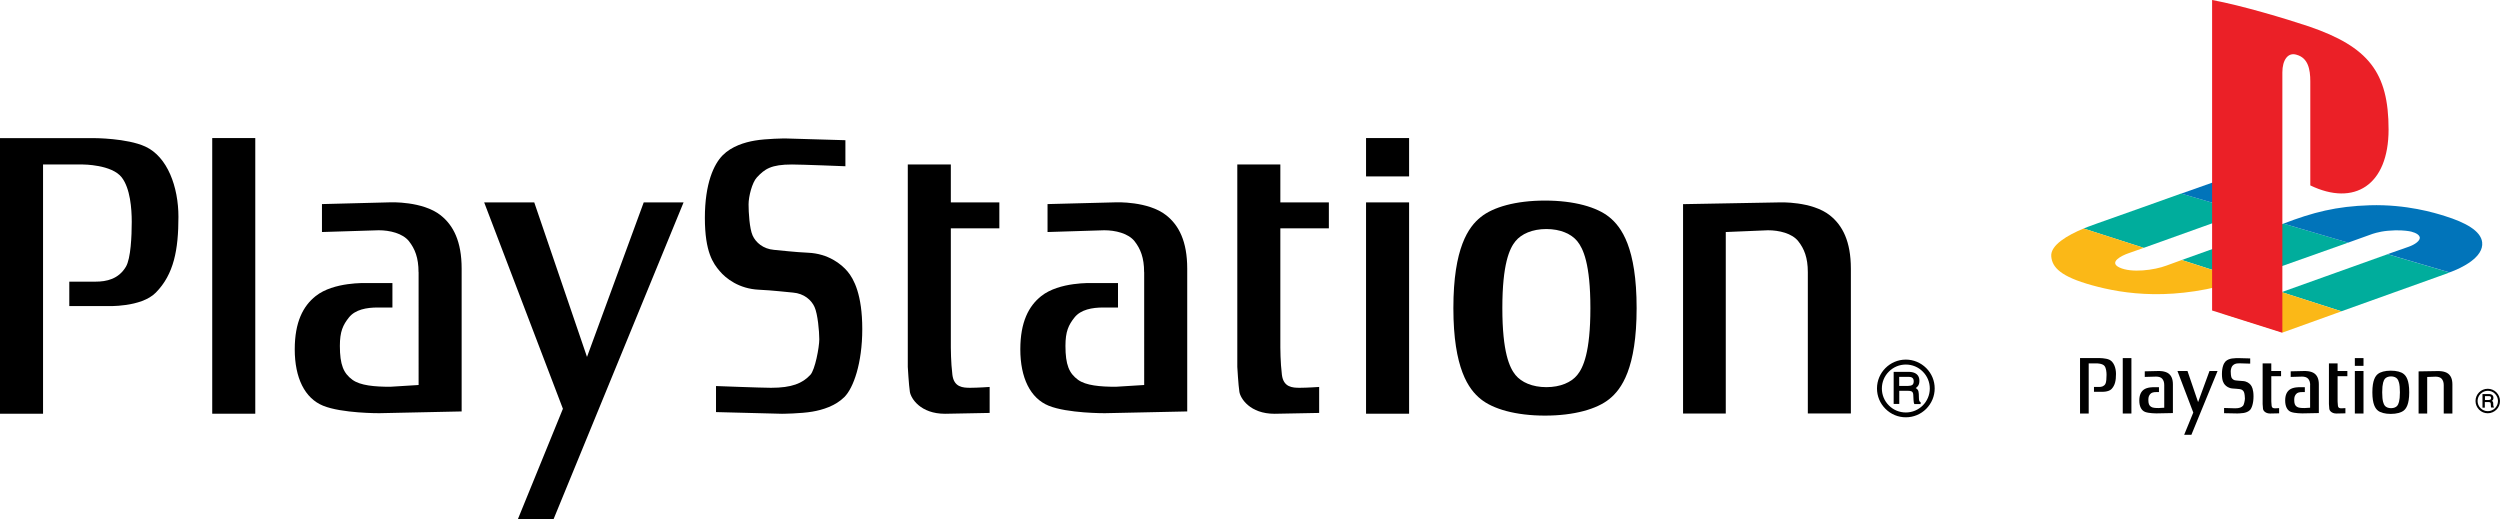 <?xml version="1.0" encoding="utf-8"?>
<!-- Generator: Adobe Illustrator 26.0.3, SVG Export Plug-In . SVG Version: 6.00 Build 0)  -->
<svg version="1.1" id="Layer_1" xmlns="http://www.w3.org/2000/svg" xmlns:xlink="http://www.w3.org/1999/xlink" x="0px" y="0px"
	 viewBox="0 0 3839 797.6" style="enable-background:new 0 0 3839 797.6;" xml:space="preserve">
<style type="text/css">
	.st0{fill:#FFFFFF;}
	.st1{fill-rule:evenodd;clip-rule:evenodd;fill:#FFFFFF;}
	.st2{fill-rule:evenodd;clip-rule:evenodd;}
	.st3{fill:#00AD9C;}
	.st4{fill:#FBB817;}
	.st5{fill:#0174BA;}
	.st6{fill:#EB2027;}
</style>
<g>
	<g>
		<path d="M0,212v423.3h66.1V252.6h61.3c0,0,44.4,0,59.6,19.9c12.9,16.8,15.3,47.5,15.3,68.1c0,22.2-1.5,56.3-8.9,68.9
			c-11.3,19.1-29.8,23-46.7,23h-40.3V470h58c0,0,52.4,2.3,74.9-20.7C267,421.2,274,383.5,274,333c0-45.9-16.7-92.2-50.8-107.9
			c-28.2-13-79-13-79-13H0"/>
		<rect x="325.9" y="212" width="66.1" height="423.3"/>
		<polyline points="743.5,310.8 864.4,627.7 795.1,797.6 849.9,797.6 1049.7,310.8 988.5,310.8 901.4,548.1 820.4,310.8 
			743.5,310.8 		"/>
		<path d="M1099.5,632.8v-40c0,0,70,2.7,84.4,2.7c32.2,0,48.4-6.9,60.5-19.9c7.2-7.7,13.7-42.3,13.7-54.6c0-12.2-2.4-38.9-7.3-49.6
			c-4.8-10.7-16.1-20.7-33-22.1c-12.1-1-30.7-3.4-52.4-4.4c-30.6-1.4-50.8-17.3-60.4-28.8c-9.7-11.5-22.6-28.7-22.6-81.5
			c0-52.8,13.7-82.4,27.4-96.2c13.7-13.8,33.8-19.9,49.2-22.5c17.7-3.1,46.7-3.3,46.7-3.3l92.5,2.7v40c0,0-67.5-2.7-82-2.7
			c-32.2,0-41.9,6.9-54,19.9c-7.2,7.7-12.7,29.1-12.7,41.3s1.4,37.1,6.2,47.8c4.8,10.7,16.1,20.7,33,22.1c12,1,30.6,3.4,52.4,4.4
			c30.6,1.4,50.8,17.3,60.4,28.8c9.7,11.5,22.6,35.6,22.6,88.4s-13.7,90.6-27.4,104.3c-13.7,13.8-33.8,19.9-49.2,22.5
			c-17.7,3.1-46.7,3.3-46.7,3.3L1099.5,632.8"/>
		<path d="M1460.1,252.6H1394v310.8c0,0,1.6,28.3,3.2,38.3c1.6,10,16.1,33.7,54,33.7l68.5-1.3v-39.9c0,0-18.5,1.3-29.8,1.3
			s-25-0.8-27.4-19.9c-2.4-19.1-2.4-42-2.4-42V350.6h74.5v-39.8h-74.5V252.6"/>
		<rect x="2097.7" y="310.8" width="66.1" height="324.5"/>
		<rect x="2097.7" y="212" width="66.1" height="58.9"/>
		<path d="M2327.2,370.3c-9.1,11.1-20.2,34.7-20.2,102.8c0,68.1,11.1,91.6,20.2,102.8c9.1,11.1,25.8,18.6,47.4,18.6
			c21.6,0,38.3-7.4,47.4-18.6c9.1-11.1,20.2-34.7,20.2-102.8c0-68.1-11.1-91.6-20.2-102.8c-9.1-11.1-25.8-18.6-47.4-18.6
			C2353,351.7,2336.3,359.2,2327.2,370.3 M2372.5,308c45,0,79.8,10.1,98.6,25.3c18.9,15.2,42.1,47.2,42.1,139.8
			c0,92.6-23.2,124.7-42.1,139.8c-18.9,15.2-53.7,25.3-98.6,25.3c-45,0-79.8-10.1-98.6-25.3c-18.8-15.1-42.1-47.2-42.1-139.8
			c0-92.6,23.2-124.7,42.1-139.8C2292.7,318.1,2327.5,308,2372.5,308z"/>
		<path d="M2650.1,356.3l64.8-2.7c16.9,0,36.9,4.6,46.5,16.8c9.1,11.5,14.7,25.3,14.7,47.5v217h66.1V412.6
			c0-42.1-12.9-66.6-32.2-81.9c-27.8-22-77.4-19.9-77.4-19.9l-148.1,2.7V635h65.6V356.3"/>
		<path d="M1966.1,252.6H1900v310.8c0,0,1.6,28.3,3.2,38.3c1.6,10,16.1,33.7,54,33.7l68.5-1.3v-39.9c0,0-18.5,1.3-29.8,1.3
			c-11.3,0-25-0.8-27.4-19.9c-2.4-19.1-2.4-42-2.4-42V350.6h74.5v-39.8h-74.5V252.6"/>
		<path d="M642.7,417.9c0-22.2-5.6-35.9-14.7-47.5c-9.7-12.2-29.6-16.8-46.5-16.8l-87.1,2.7v-42.9l104.9-2.7c0,0,49.6-2.1,77.4,19.9
			c19.3,15.3,32.2,39.8,32.2,81.9v219.3l-126.6,2.7c0,0-57.4,0.3-86.2-11.5c-28.2-11.5-43.5-42.9-43.5-86.5
			c0-42.1,12.9-66.6,32.2-81.9c27.7-22,77.4-19.9,77.4-19.9h40.4v37.5h-22.7c-16.9,0-34.4,3.1-44.1,15.3
			c-9.1,11.5-13.9,21.4-13.9,43.6c0,29.1,5.6,42.1,19.3,52.1c12.1,8.8,33.8,10.7,58,10.7l43.6-2.7V417.9"/>
		<path d="M1756.9,417.9c0-22.2-5.6-35.9-14.7-47.5c-9.7-12.2-29.6-16.8-46.5-16.8l-87.1,2.7v-42.9l104.9-2.7
			c0,0,49.6-2.1,77.4,19.9c19.3,15.3,32.2,39.8,32.2,81.9v219.3l-126.6,2.7c0,0-57.4,0.3-86.2-11.5c-28.2-11.5-43.5-42.9-43.5-86.5
			c0-42.1,12.9-66.6,32.2-81.9c27.8-22,77.4-19.9,77.4-19.9h40.4v37.5h-22.7c-16.9,0-34.4,3.1-44.1,15.3
			c-9.1,11.5-13.9,21.4-13.9,43.6c0,29.1,5.6,42.1,19.3,52.1c12.1,8.8,33.8,10.7,58,10.7l43.6-2.7V417.9"/>
	</g>
	<path d="M2889.8,596.6c0-9.8,3.8-19.1,10.8-26c7-7,16.2-10.8,26-10.8c9.8,0,19.1,3.8,26,10.8c7,7,10.8,16.2,10.8,26
		c0,20.3-16.5,36.8-36.8,36.8c-9.8,0-19.1-3.8-26-10.8C2893.6,615.7,2889.8,606.4,2889.8,596.6 M2926.6,640.8
		c11.8,0,22.9-4.6,31.3-13c8.3-8.4,13-19.5,13-31.3c0-11.8-4.6-22.9-13-31.3c-8.4-8.3-19.5-13-31.3-13c-24.4,0-44.3,19.9-44.3,44.3
		c0,11.8,4.6,22.9,13,31.3C2903.7,636.2,2914.8,640.8,2926.6,640.8z"/>
	<path d="M2938.7,585.4c0,2.7-0.7,4.6-2.1,5.6c-1.6,1.1-3.7,1.6-6.5,1.6h-13.7v-13.9h14.5c2,0,3.6,0.3,4.7,0.8
		C2937.7,580.6,2938.7,582.5,2938.7,585.4 M2948.5,617.1c-0.7-0.3-1.1-1-1.4-2.1c-0.2-0.8-0.4-2.1-0.4-3.8l-0.2-6.3
		c-0.1-3-0.7-5.1-1.8-6.6c-0.7-0.9-1.7-1.7-2.9-2.4c1.5-1,2.8-2.2,3.7-3.6c1.3-2,1.9-4.5,1.9-7.5c0-5.8-2.4-9.9-7.3-12.1
		c-2.5-1.1-5.6-1.7-9.3-1.7h-22.9v49.3h8.6v-20.2h13.4c2.4,0,4.2,0.3,5.3,0.8c1.8,0.9,2.7,2.6,2.8,5.3l0.4,7.9
		c0.1,1.9,0.2,3.2,0.4,3.9c0.1,0.8,0.4,1.4,0.6,1.9l0.3,0.6h9.6v-2.9L2948.5,617.1z"/>
	<g>
		<path d="M3194.1,549.9V635h13.3v-77h12.3c0,0,8.9,0,12,4c2.6,3.4,3.1,9.6,3.1,13.7c0,4.5-0.3,11.3-1.8,13.9
			c-2.3,3.8-6,4.6-9.4,4.6h-8.1v7.5h11.7c0,0,10.5,0.5,15.1-4.2c5.6-5.7,7-13.2,7-23.4c0-9.2-3.4-18.5-10.2-21.7
			c-5.7-2.6-15.9-2.6-15.9-2.6H3194.1"/>
		<rect x="3259.7" y="549.9" width="13.3" height="85.1"/>
		<polyline points="3343.7,569.7 3368,633.5 3354,667.7 3365.1,667.7 3405.3,569.7 3392.9,569.7 3375.4,617.5 3359.1,569.7 
			3343.7,569.7 		"/>
		<path d="M3415.3,634.5v-8c0,0,14.1,0.5,17,0.5c6.5,0,9.7-1.4,12.2-4c1.4-1.6,2.8-8.5,2.8-11c0-2.5-0.5-7.8-1.5-10
			c-1-2.2-3.2-4.2-6.6-4.5c-2.4-0.2-6.2-0.7-10.5-0.9c-6.2-0.3-10.2-3.5-12.2-5.8c-1.9-2.3-4.5-5.8-4.5-16.4
			c0-10.6,2.8-16.6,5.5-19.4c2.8-2.8,6.8-4,9.9-4.5c3.6-0.6,9.4-0.6,9.4-0.6l18.6,0.5v8c0,0-13.6-0.5-16.5-0.5
			c-6.5,0-8.4,1.4-10.9,4c-1.4,1.6-2.5,5.8-2.5,8.3c0,2.5,0.3,7.5,1.2,9.6c1,2.1,3.3,4.2,6.7,4.4c2.4,0.2,6.2,0.7,10.5,0.9
			c6.2,0.3,10.2,3.5,12.1,5.8c2,2.3,4.5,7.2,4.5,17.8c0,10.6-2.7,18.2-5.5,21c-2.8,2.8-6.8,4-9.9,4.5c-3.6,0.6-9.4,0.7-9.4,0.7
			L3415.3,634.5"/>
		<path d="M3487.8,558h-13.3v62.5c0,0,0.3,5.7,0.6,7.7c0.3,2,3.3,6.8,10.9,6.8l13.8-0.3v-8c0,0-3.7,0.3-6,0.3c-2.3,0-5-0.1-5.5-4
			c-0.5-3.8-0.5-8.5-0.5-8.5v-36.8h15v-8h-15V558"/>
		<rect x="3616.1" y="569.7" width="13.3" height="65.3"/>
		<rect x="3616.1" y="549.9" width="13.3" height="11.9"/>
		<path d="M3662.2,581.7c-1.8,2.2-4.1,7-4.1,20.7c0,13.7,2.2,18.4,4.1,20.7c1.8,2.2,5.2,3.7,9.5,3.7c4.3,0,7.7-1.5,9.5-3.7
			c1.8-2.2,4.1-7,4.1-20.7c0-13.7-2.2-18.4-4.1-20.7c-1.8-2.2-5.2-3.7-9.5-3.7C3667.4,578,3664.1,579.5,3662.2,581.7 M3671.3,569.2
			c9.1,0,16.1,2,19.8,5.1c3.8,3,8.5,9.5,8.5,28.1c0,18.6-4.7,25.1-8.5,28.1c-3.8,3-10.8,5.1-19.8,5.1c-9,0-16-2-19.8-5.1
			c-3.8-3.1-8.5-9.5-8.5-28.1c0-18.6,4.7-25.1,8.5-28.1C3655.3,571.2,3662.3,569.2,3671.3,569.2z"/>
		<path d="M3727.2,578.9l13-0.5c3.4,0,7.4,0.9,9.4,3.4c1.8,2.3,3,5.1,3,9.6V635h13.3v-44.7c0-8.5-2.6-13.4-6.5-16.5
			c-5.6-4.4-15.6-4-15.6-4l-29.8,0.5V635h13.2V578.9"/>
		<path d="M3589.6,558h-13.3v62.5c0,0,0.3,5.7,0.6,7.7c0.3,2,3.2,6.8,10.9,6.8l13.8-0.3v-8c0,0-3.7,0.3-6,0.3c-2.3,0-5-0.1-5.5-4
			c-0.5-3.8-0.5-8.5-0.5-8.5v-36.8h15v-8h-15V558"/>
		<path d="M3323.4,591.3c0-4.5-1.1-7.2-3-9.6c-1.9-2.5-5.9-3.4-9.4-3.4l-17.5,0.5v-8.6l21.1-0.5c0,0,10-0.4,15.6,4
			c3.9,3.1,6.5,8,6.5,16.5v44.1l-25.5,0.5c0,0-11.5,0-17.3-2.3c-5.7-2.3-8.8-8.6-8.8-17.4c0-8.5,2.6-13.4,6.5-16.5
			c5.6-4.4,15.6-4,15.6-4h8.1v7.5h-4.6c-3.4,0-6.9,0.6-8.9,3.1c-1.8,2.3-2.8,4.3-2.8,8.8c0,5.8,1.1,8.5,3.9,10.5
			c2.4,1.8,6.8,2.1,11.7,2.1l8.8-0.5V591.3"/>
		<path d="M3547.5,591.3c0-4.5-1.1-7.2-3-9.6c-2-2.5-6-3.4-9.4-3.4l-17.5,0.5v-8.6l21.1-0.5c0,0,10-0.4,15.6,4
			c3.9,3.1,6.5,8,6.5,16.5v44.1l-25.5,0.5c0,0-11.6,0-17.4-2.3c-5.7-2.3-8.8-8.6-8.8-17.4c0-8.5,2.6-13.4,6.5-16.5
			c5.6-4.4,15.6-4,15.6-4h8.1v7.5h-4.6c-3.4,0-6.9,0.6-8.9,3.1c-1.8,2.3-2.8,4.3-2.8,8.8c0,5.8,1.1,8.5,3.9,10.5
			c2.4,1.8,6.8,2.1,11.7,2.1l8.8-0.5V591.3"/>
		<path class="st3" d="M3445.7,325.5l-96.3-28.3c0,0-118.2,42.3-127.6,45.4c-9.4,3.2-22.3,8.3-22.3,8.3l92.4,29.7L3445.7,325.5"/>
		<path class="st3" d="M3444,429.4l-93.8-30.1l156.3-55.9l99.3,29.2c0,0-130.6,46.2-138.5,49.1C3459.4,424.5,3444,429.4,3444,429.4"
			/>
		<path class="st3" d="M3761.5,418.4l-95.2-28l-162.6,58.2l91.8,29.4c0,0,141.5-50.8,148.5-53.2
			C3750.9,422.5,3761.5,418.4,3761.5,418.4"/>
		<polyline class="st4" points="3595.5,478.1 3503.7,448.6 3412.4,481.3 3505.5,510.5 3595.5,478.1 		"/>
		<path class="st4" d="M3350.2,399.3l93.8,30.1c-104.7,34.5-183.1,22.1-231.3,8.7c-48.2-13.3-61.5-27.4-62.8-44.6
			c-1.3-17.1,24.9-32.3,49.7-42.6l92.4,29.7l-23.5,8.3c-10.3,3.5-31.1,13.8-13.8,21.9c18.5,8.7,53.3,4.1,72.2-3L3350.2,399.3"/>
		<polyline class="st5" points="3445.7,325.5 3349.5,297.3 3398.5,280 3493.7,308.5 3445.7,325.5 		"/>
		<path class="st5" d="M3605.8,372.6l-99.3-29.2c45.4-17.4,81-26.6,132.4-28.2c56.8-1.7,100.3,11.8,115.3,16.5
			c31.6,9.8,55.4,22.8,57.4,40.3c2.7,22.9-30.8,39.4-50.1,46.3l-95.2-28c0,0,23.3-8.2,32.5-11.4c9.2-3.2,18.7-9.5,16.8-15.2
			c-1.9-5.7-13.3-8.3-16.2-8.7c-5.7-0.8-15.7-2.2-33-0.6c-14.1,1.3-24.4,5.2-24.4,5.2L3605.8,372.6"/>
		<path class="st6" d="M3396.9,0v476.8l107.9,34.2V111.1c0-18.7,8.4-31.3,21.9-27c17.6,4.9,21,22.2,21,40.9v159.7
			c67.3,32.5,120.2,0,120.2-85.8c0-87.9-31-127-122.3-158.3C3509.6,28.6,3442.8,8.5,3396.9,0"/>
		<path d="M3804.6,615.8c0-4.2,1.6-8.1,4.6-11.1c3-2.9,6.9-4.6,11.1-4.6c4.2,0,8.1,1.6,11,4.6c2.9,3,4.6,6.9,4.6,11.1
			c0,8.6-7,15.6-15.6,15.6c-4.2,0-8.1-1.6-11.1-4.6C3806.2,623.9,3804.6,620,3804.6,615.8 M3820.2,634.6c5,0,9.7-2,13.3-5.5
			c3.6-3.5,5.5-8.3,5.5-13.3s-2-9.7-5.5-13.3c-3.5-3.5-8.3-5.5-13.3-5.5c-10.4,0-18.8,8.4-18.8,18.8c0,5,2,9.7,5.5,13.3
			C3810.5,632.7,3815.2,634.6,3820.2,634.6z"/>
		<path d="M3825.3,611.1c0,1.2-0.3,1.9-0.9,2.4c-0.7,0.4-1.6,0.7-2.7,0.7h-5.8v-5.9h6.2c0.8,0,1.5,0.1,2,0.4
			C3824.9,609,3825.3,609.9,3825.3,611.1 M3829.5,624.6c-0.3-0.1-0.5-0.4-0.6-0.9c-0.1-0.3-0.1-0.9-0.2-1.6l-0.1-2.7
			c0-1.3-0.3-2.2-0.8-2.8c-0.3-0.4-0.7-0.7-1.3-1c0.6-0.4,1.2-0.9,1.6-1.5c0.5-0.8,0.8-1.9,0.8-3.2c0-2.5-1-4.2-3.1-5.1
			c-1-0.5-2.4-0.7-4-0.7h-9.7v20.9h3.6v-8.6h5.7c1,0,1.8,0.1,2.2,0.3c0.8,0.4,1.1,1.1,1.2,2.2l0.2,3.3c0,0.8,0.1,1.3,0.1,1.6
			c0.1,0.3,0.1,0.6,0.3,0.8l0.1,0.2h4.1v-1.2L3829.5,624.6z"/>
	</g>
</g>
</svg>
